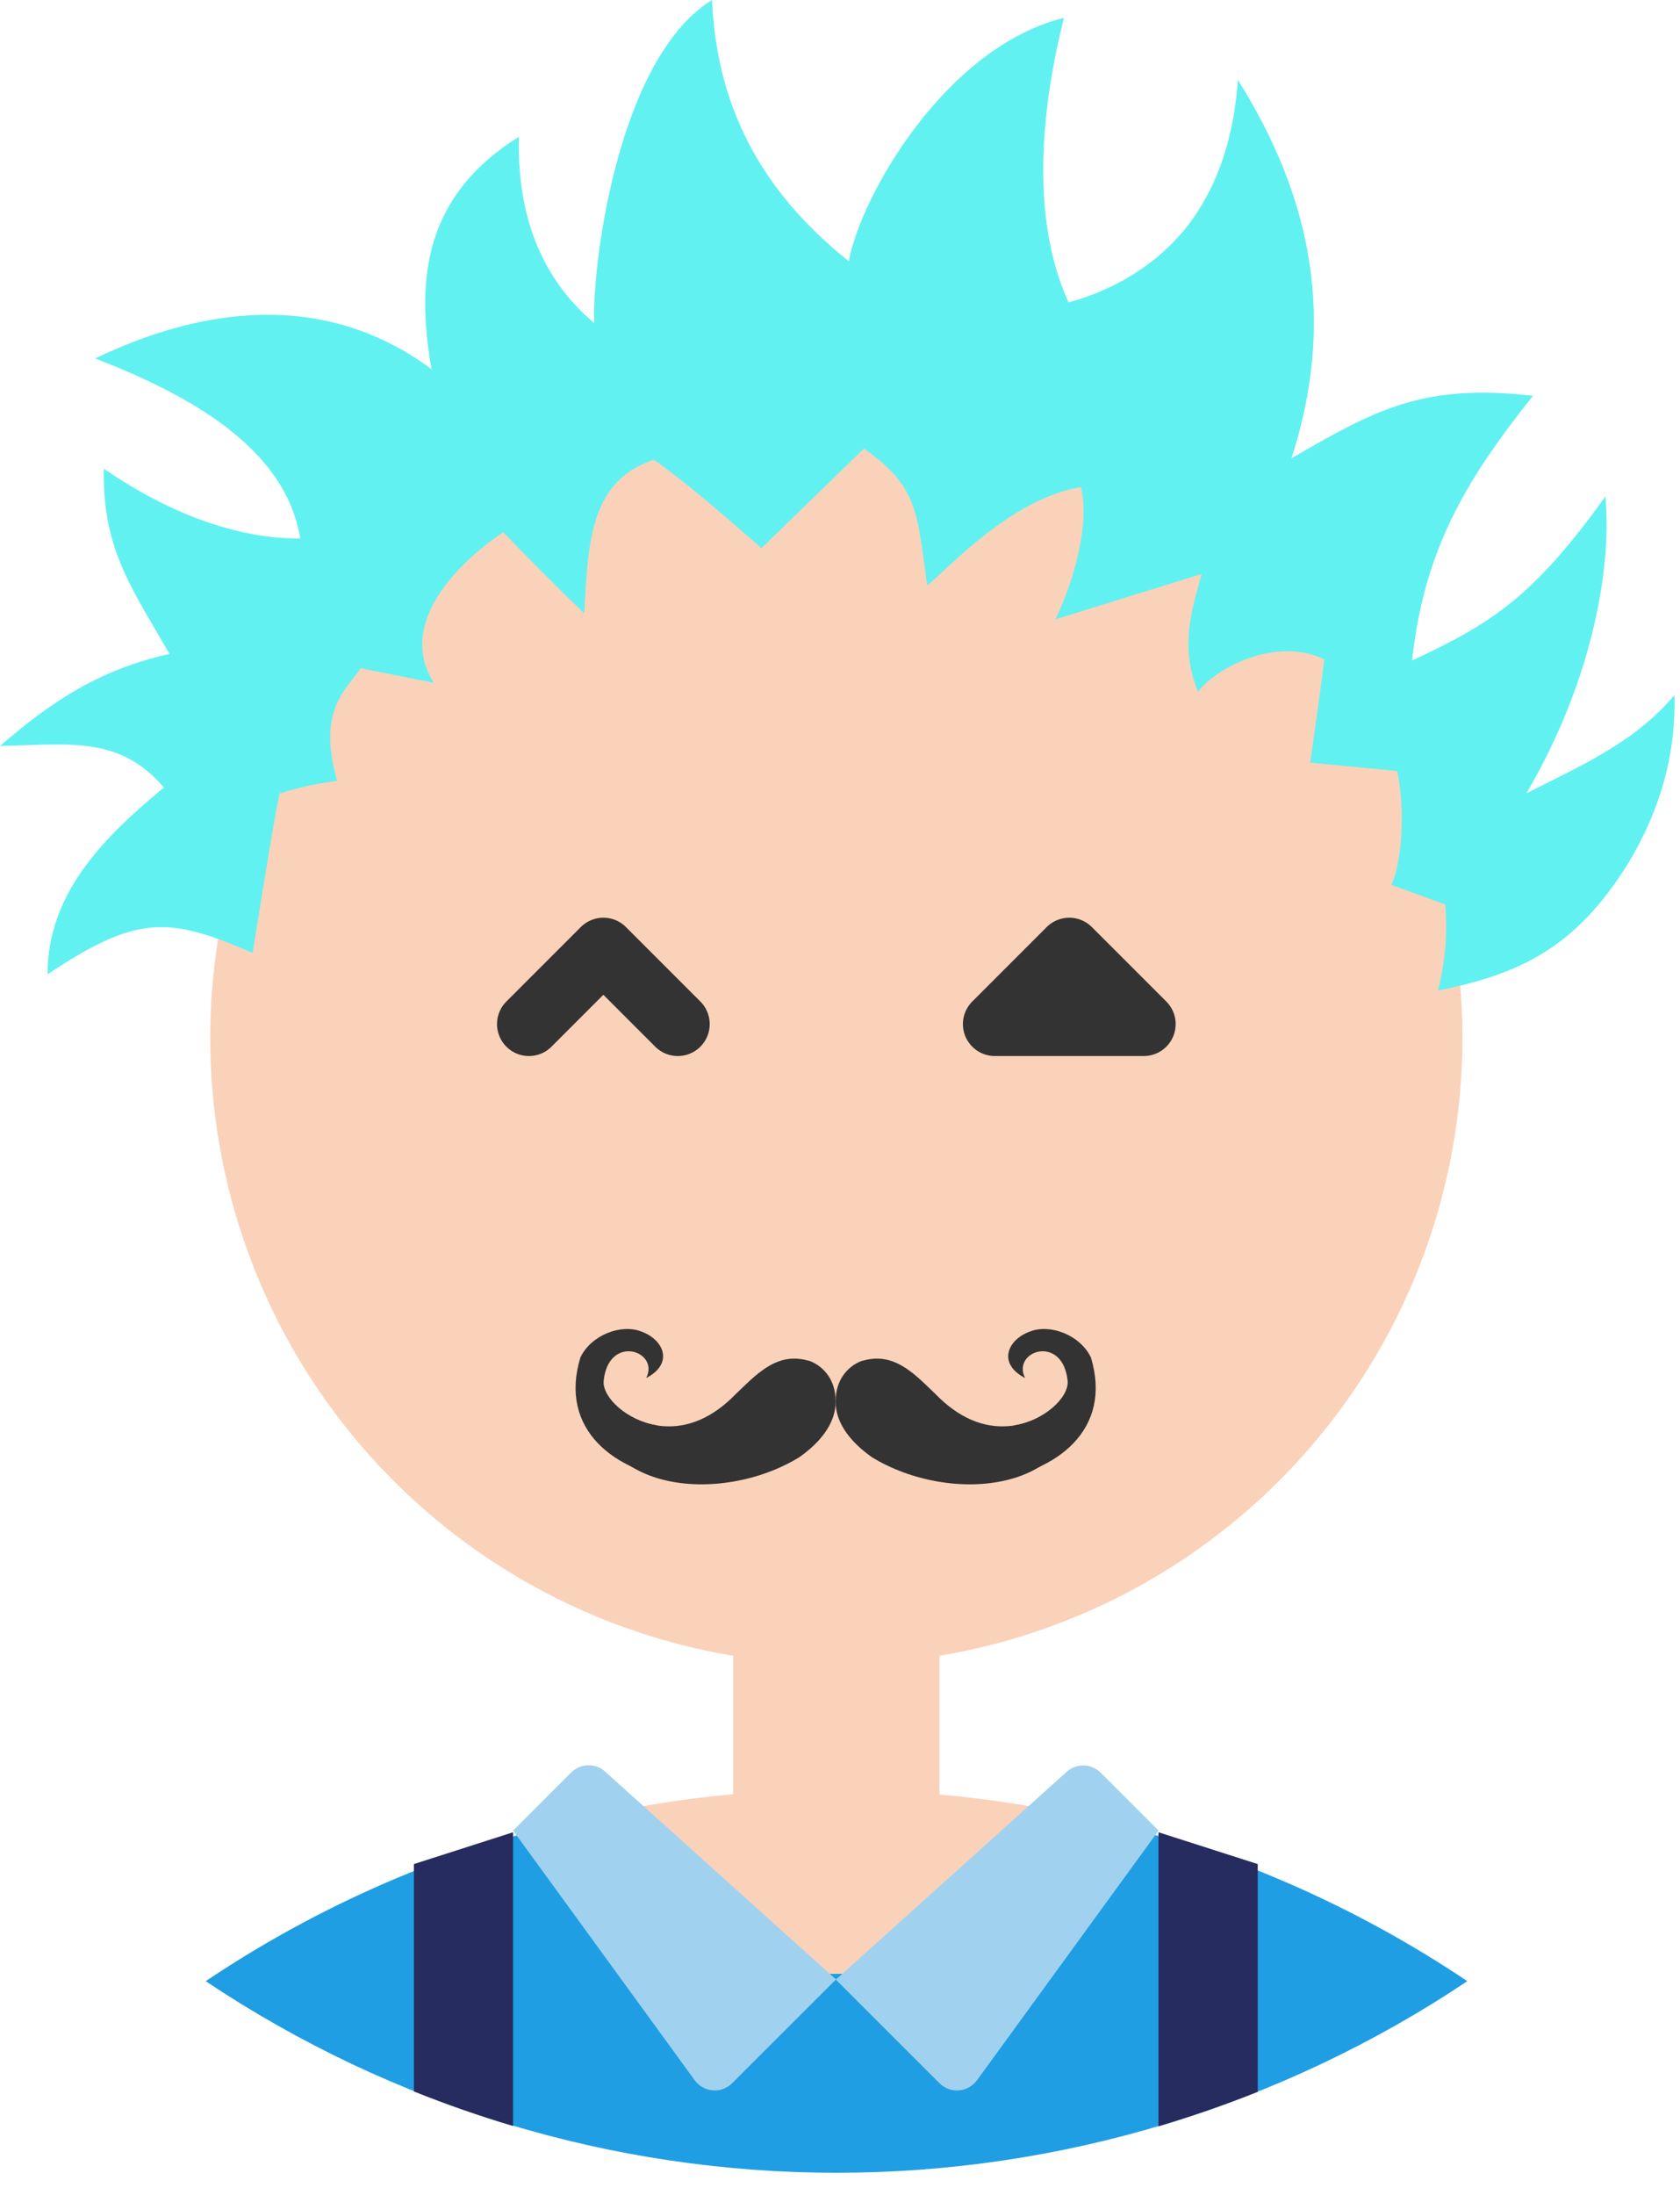 <svg width="49" height="64" viewBox="0 0 49 64" fill="none" xmlns="http://www.w3.org/2000/svg">
<path fill-rule="evenodd" clip-rule="evenodd" d="M21.385 44.87H27.401V52.318C28.919 52.454 30.426 52.693 31.912 53.034L35.67 59.542C28.41 62.33 20.375 62.33 13.115 59.542L16.873 53.034C18.359 52.69 19.866 52.448 21.385 52.309V44.862V44.87Z" fill="#FAD2B9"/>
<path fill-rule="evenodd" clip-rule="evenodd" d="M24.393 12C28.005 12 31.535 13.071 34.538 15.078C37.542 17.084 39.882 19.936 41.264 23.273C42.647 26.61 43.008 30.282 42.303 33.824C41.599 37.366 39.86 40.62 37.306 43.174C34.752 45.728 31.498 47.467 27.956 48.172C24.413 48.876 20.742 48.515 17.405 47.133C14.068 45.75 11.216 43.41 9.209 40.407C7.203 37.404 6.132 33.873 6.132 30.261C6.132 25.418 8.056 20.773 11.48 17.349C14.905 13.924 19.55 12 24.393 12Z" fill="#FAD2B9"/>
<path fill-rule="evenodd" clip-rule="evenodd" d="M31.912 53.034C35.797 53.936 39.486 55.538 42.797 57.76C37.353 61.402 30.949 63.346 24.399 63.346C17.848 63.346 11.445 61.402 6 57.76C9.312 55.538 13 53.936 16.885 53.034L21.385 57.545H27.401L31.912 53.034Z" fill="#1F9EE4"/>
<path fill-rule="evenodd" clip-rule="evenodd" d="M24.378 57.714L21.355 60.733C21.289 60.801 21.209 60.854 21.122 60.89C21.034 60.927 20.94 60.946 20.846 60.946C20.751 60.946 20.657 60.927 20.57 60.89C20.482 60.854 20.403 60.801 20.336 60.733C20.307 60.707 20.281 60.677 20.259 60.645L14.965 53.369L16.652 51.682C16.784 51.547 16.963 51.469 17.152 51.465C17.34 51.461 17.523 51.53 17.66 51.659L24.389 57.715L24.378 57.714Z" fill="#A0D2F0"/>
<path fill-rule="evenodd" clip-rule="evenodd" d="M24.379 57.715L27.401 60.734C27.468 60.801 27.547 60.854 27.635 60.891C27.722 60.927 27.816 60.946 27.911 60.946C28.006 60.946 28.099 60.927 28.187 60.891C28.274 60.854 28.354 60.801 28.421 60.734C28.45 60.707 28.475 60.677 28.498 60.645L33.792 53.369L32.104 51.682C31.974 51.551 31.797 51.476 31.613 51.471C31.428 51.466 31.248 51.533 31.11 51.657L24.382 57.712L24.379 57.715Z" fill="#A0D2F0"/>
<path fill-rule="evenodd" clip-rule="evenodd" d="M36.684 54.346L33.788 53.418V61.992C34.774 61.699 35.739 61.364 36.684 60.986V54.346ZM14.965 61.983V53.418L12.072 54.346V60.975C13.015 61.353 13.983 61.691 14.965 61.983Z" fill="#262C5F"/>
<path d="M15.427 29.857L17.598 27.686L19.769 29.857M29.016 29.857L31.187 27.686L33.359 29.857H29.016Z" stroke="#333333" stroke-width="1.862" stroke-linecap="round" stroke-linejoin="round"/>
<path d="M25.123 39.68C24.692 39.849 24.38 40.26 24.373 40.822C24.357 41.222 24.526 41.842 25.426 42.481C27.733 43.898 31.587 43.537 31.515 40.429C30.179 41.81 28.644 42.044 27.283 40.641C26.93 40.308 26.604 39.952 26.157 39.741C25.844 39.596 25.52 39.566 25.123 39.68L25.123 39.68Z" fill="#333333"/>
<path d="M29.581 41.556C30.461 41.416 31.176 40.74 31.14 40.265C31.003 38.881 29.498 39.379 29.898 40.175C29.093 39.761 29.372 39.062 30.042 38.819C30.63 38.59 31.501 38.918 31.818 39.575C32.455 41.678 30.834 42.921 28.844 43.173L29.581 41.556Z" fill="#333333"/>
<path d="M23.622 39.68C24.053 39.849 24.365 40.26 24.372 40.822C24.388 41.222 24.219 41.842 23.319 42.481C21.012 43.898 17.158 43.537 17.23 40.429C18.567 41.81 20.101 42.044 21.462 40.641C21.815 40.308 22.141 39.952 22.588 39.741C22.901 39.596 23.225 39.566 23.622 39.68L23.622 39.68Z" fill="#333333"/>
<path d="M19.165 41.556C18.285 41.416 17.57 40.74 17.606 40.265C17.743 38.881 19.248 39.379 18.848 40.175C19.653 39.761 19.373 39.062 18.704 38.819C18.116 38.59 17.245 38.918 16.928 39.575C16.291 41.678 17.912 42.921 19.902 43.173L19.165 41.556Z" fill="#333333"/>
<path d="M36.106 2.332C35.997 3.832 35.623 5.014 35.07 5.943C34.953 12.672 32.456 15.914 30.781 18.056L35.044 16.736C34.856 17.532 34.347 18.761 34.946 20.171C35.408 19.516 37.193 18.527 38.625 19.224C38.502 20.229 38.355 21.231 38.214 22.235L40.751 22.478C40.988 23.576 40.898 25.123 40.582 25.799L42.153 26.368C42.212 27.151 42.181 27.922 41.942 28.88C44.334 28.393 45.964 27.638 47.501 25.148C48.311 23.803 48.888 22.181 48.839 20.268C47.662 21.659 46.109 22.319 44.52 23.129C46.362 19.997 47.029 16.685 46.823 14.474C44.744 17.375 43.526 18.17 41.186 19.257C41.536 16.03 42.75 13.998 44.713 11.539C41.489 11.17 40.099 11.956 37.668 13.361C38.955 9.389 38.297 5.811 36.106 2.332L36.106 2.332ZM2.777 10.45C5.42 11.479 8.319 13.004 8.757 15.7C6.601 15.711 4.54 14.707 3.028 13.665C2.983 15.994 3.833 17.132 4.945 19.065C2.903 19.521 1.525 20.432 0 21.748C2.065 21.704 3.481 21.451 4.781 22.959C3.068 24.379 1.387 26.013 1.387 28.405C4.007 26.659 4.924 26.721 7.369 27.782C7.735 25.489 8.048 23.573 8.158 23.13C8.858 22.923 9.156 22.862 9.834 22.764C9.224 20.662 10.146 20.07 10.518 19.481L12.652 19.907C11.546 18.161 13.404 16.374 14.675 15.517C13.416 13.477 13.071 12.246 12.587 10.763C9.417 8.416 5.824 8.988 2.777 10.449L2.777 10.45Z" fill="#62F1F1"/>
<path d="M20.766 0C17.922 1.767 17.245 8.108 17.333 9.422C15.373 7.773 15.097 5.53 15.134 3.987C12.41 5.69 12.115 8.069 12.586 10.764C12.899 12.219 13.265 13.724 14.674 15.518C14.675 15.517 14.675 15.517 14.676 15.516C15.461 16.33 16.223 17.1 17.039 17.882C17.155 15.909 17.167 14.026 19.072 13.403C20.191 14.2 21.17 15.084 22.209 15.98L25.198 13.079C26.796 14.2 26.741 14.937 27.044 17.07C27.653 16.574 29.511 14.522 31.528 14.201C31.807 15.369 31.247 17.118 30.781 18.056C30.781 18.056 34.834 14.703 35.082 10.139C35.178 8.368 35.145 6.985 35.07 5.943C34.161 7.518 32.604 8.428 31.168 8.816C29.959 6.198 30.466 2.749 31.032 0.521C27.576 1.375 25.107 5.711 24.756 7.616C22.133 5.523 20.906 3.046 20.766 0L20.766 0Z" fill="#62F1F1"/>
</svg>
